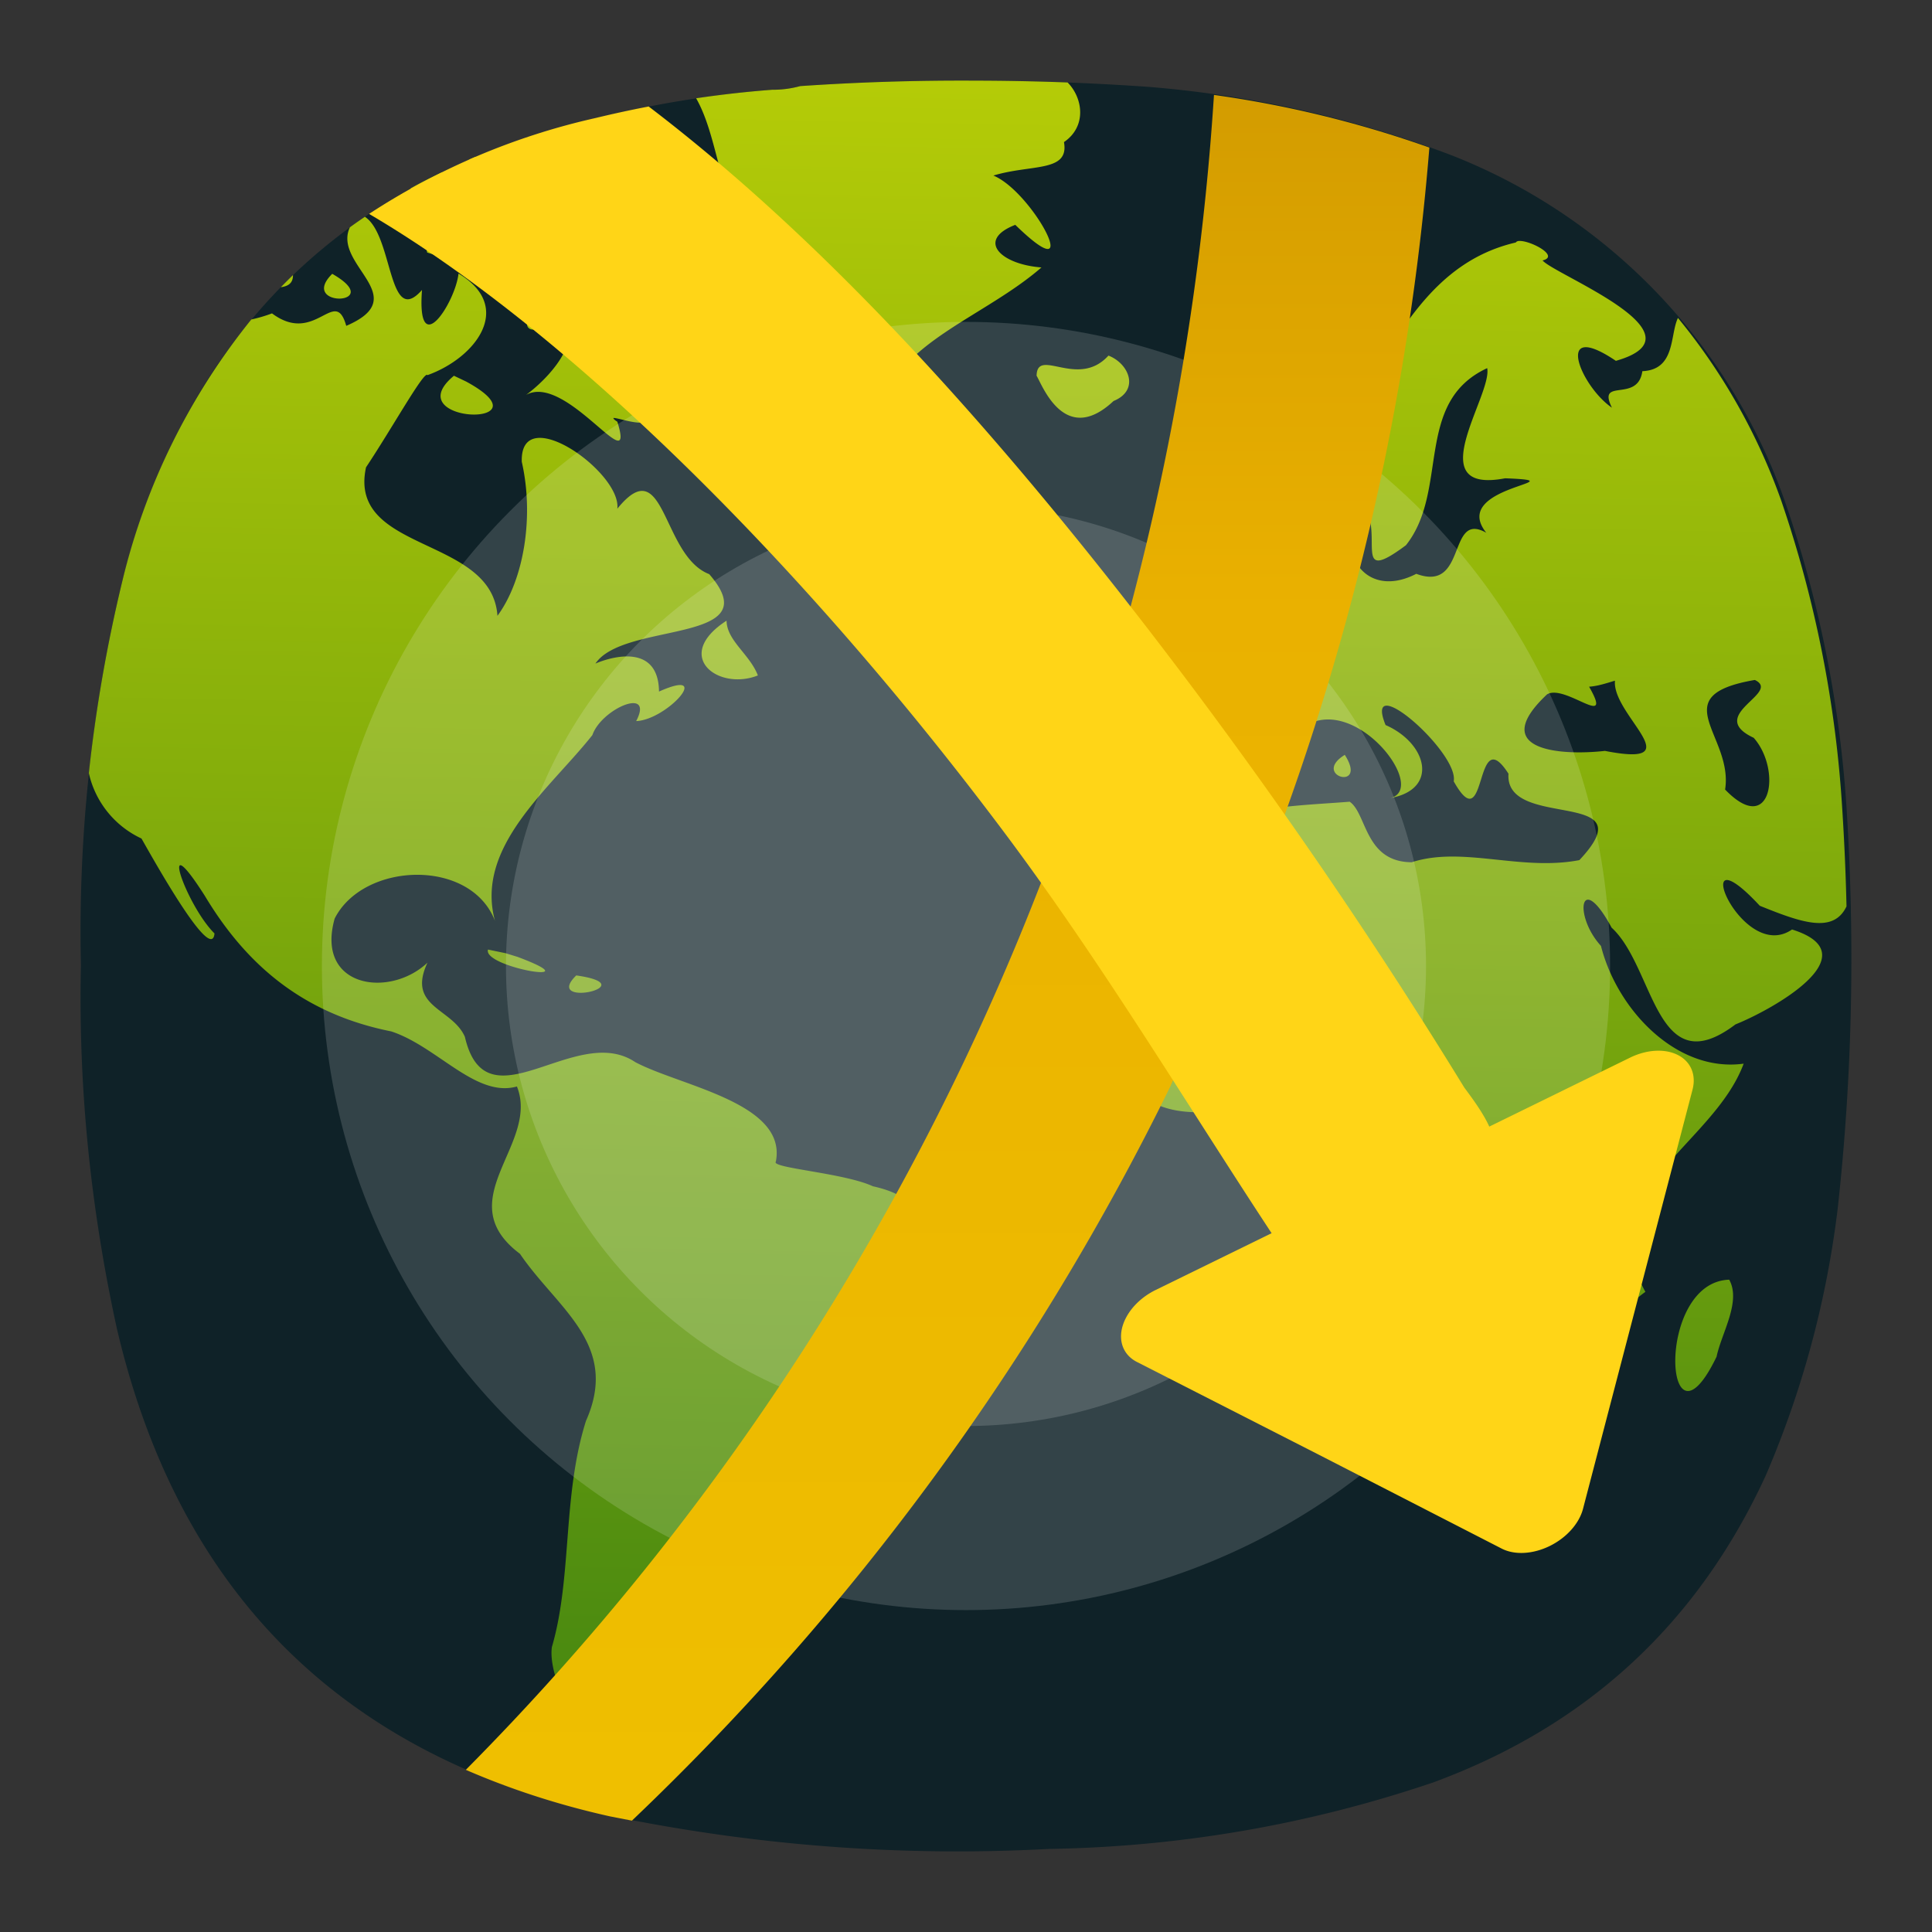<svg xmlns="http://www.w3.org/2000/svg" xmlns:xlink="http://www.w3.org/1999/xlink" xml:space="preserve" id="svg16" width="24" height="24" version="1.1" viewBox="0 0 6.35 6.35"><rect x="0" y="0" width="6.35" height="6.35" fill="#333333" stroke="none"/><defs id="defs20"><linearGradient id="linearGradient3915"><stop id="stop3909" offset="0" style="stop-color:#efc000;stop-opacity:1"/><stop id="stop3911" offset=".698" style="stop-color:#eab100;stop-opacity:1"/><stop id="stop3913" offset="1" style="stop-color:#d29b00;stop-opacity:1"/></linearGradient><linearGradient id="a" x1="39.154" x2="59" y1="26" y2="26" gradientUnits="userSpaceOnUse"><stop id="stop29503" offset="0"/><stop id="stop29505" offset="1" stop-opacity="0"/></linearGradient><linearGradient id="paint0_linear_24_198" x1="23" x2="1" y1="1" y2="12" gradientTransform="translate(80.453 10.792)" gradientUnits="userSpaceOnUse"><stop id="stop29699" stop-color="#E3C880"/><stop id="stop29701" offset="1" stop-color="#6F5C38"/></linearGradient><linearGradient id="paint1_linear_24_198" x1="23" x2="1.429" y1="5.4" y2="23.511" gradientTransform="translate(80.453 10.792)" gradientUnits="userSpaceOnUse"><stop id="stop29704" stop-color="#FFE795"/><stop id="stop29706" offset="1" stop-color="#7A653E"/></linearGradient><linearGradient id="paint2_linear_24_198" x1="11.082" x2="11.082" y1="10.086" y2="15.903" gradientUnits="userSpaceOnUse"><stop id="stop29709" stop-color="#4285DB"/><stop id="stop29711" offset="1" stop-color="#42B9DB"/></linearGradient><linearGradient id="paint3_linear_24_198" x1="8.951" x2="14.068" y1="15.596" y2="15.596" gradientUnits="userSpaceOnUse"><stop id="stop29714" stop-color="#FAFBFB"/><stop id="stop29716" offset="1" stop-color="#FAFBFB" stop-opacity="0"/></linearGradient><linearGradient id="paint4_linear_24_198" x1="11.971" x2="11.279" y1="16.053" y2="16.053" gradientUnits="userSpaceOnUse"><stop id="stop29719"/><stop id="stop29721" offset="1" stop-opacity="0"/></linearGradient><linearGradient id="paint5_linear_24_198" x1="18.5" x2="5.359" y1="9" y2="21.102" gradientUnits="userSpaceOnUse"><stop id="stop29724" stop-color="#6F5C38"/><stop id="stop29726" offset="1" stop-color="#6F5C38"/></linearGradient><linearGradient id="paint6_linear_24_198" x1="11.582" x2="11.582" y1="9.586" y2="15.403" gradientTransform="translate(80.453 10.792)" gradientUnits="userSpaceOnUse"><stop id="stop29729" stop-color="#4285DB"/><stop id="stop29731" offset="1" stop-color="#42B9DB"/></linearGradient><linearGradient id="paint7_linear_24_198" x1="9.451" x2="14.568" y1="15.096" y2="15.096" gradientTransform="translate(74.369 10.9)" gradientUnits="userSpaceOnUse"><stop id="stop29734" stop-color="#FAFBFB"/><stop id="stop29736" offset="1" stop-color="#FAFBFB" stop-opacity="0"/></linearGradient><linearGradient id="paint8_linear_24_198" x1="12.471" x2="11.779" y1="15.553" y2="15.553" gradientTransform="translate(71.807 11.006)" gradientUnits="userSpaceOnUse"><stop id="stop29739"/><stop id="stop29741" offset="1" stop-opacity="0"/></linearGradient><linearGradient id="paint9_linear_24_198" x1="19" x2="5.859" y1="8.5" y2="20.602" gradientTransform="translate(80.453 10.792)" gradientUnits="userSpaceOnUse"><stop id="stop29744" stop-color="#777"/><stop id="stop29746" offset="1" stop-color="#333"/></linearGradient><linearGradient id="linearGradient1105"><stop id="stop1101" offset="0" style="stop-color:#019ac9;stop-opacity:1"/><stop id="stop1103" offset="1" style="stop-color:#91e5fd;stop-opacity:1"/></linearGradient><linearGradient xlink:href="#linearGradient1105" id="linearGradient4300" x1="37.624" x2="74.762" y1="20.781" y2="77.428" gradientTransform="matrix(2.677 0 0 2.677 -93.053 -5.194)" gradientUnits="userSpaceOnUse"/><linearGradient id="paint0_linear_3_29" x1="12" x2="12" y1="0" y2="12" gradientTransform="matrix(.917 0 0 .917 1 1)" gradientUnits="userSpaceOnUse"><stop id="stop36440" stop-color="#fff"/><stop id="stop36442" offset="1" stop-color="#D9D9D9"/></linearGradient><linearGradient id="paint0_linear_3_29-3" x1="12" x2="12" y1="0" y2="12" gradientTransform="matrix(.917 0 0 .917 1 1)" gradientUnits="userSpaceOnUse"><stop id="stop36440-6" stop-color="#fff"/><stop id="stop36442-7" offset="1" stop-color="#D9D9D9"/></linearGradient><linearGradient id="linearGradient28799-4"><stop id="stop28801-13" offset="0" style="stop-color:#fefefc;stop-opacity:1"/><stop id="stop28807-8" offset=".757" style="stop-color:#fefefc;stop-opacity:1"/><stop id="stop28803-8" offset="1" style="stop-color:#d4d4d4;stop-opacity:1"/></linearGradient><linearGradient id="linearGradient14392-7"><stop id="stop14394-8" offset="0" style="stop-color:#3e2a06;stop-opacity:1"/><stop id="stop14396-6" offset="1" style="stop-color:#ad780a;stop-opacity:1"/></linearGradient><linearGradient xlink:href="#linearGradient14392-7" id="linearGradient14477" x1="442.039" x2="490.122" y1="371.544" y2="293.585" gradientTransform="matrix(.875 0 0 .811 60.367 62.587)" gradientUnits="userSpaceOnUse"/><linearGradient xlink:href="#linearGradient14392-7" id="linearGradient14485" x1="442.039" x2="490.122" y1="371.544" y2="293.585" gradientUnits="userSpaceOnUse"/><linearGradient id="linearGradient14518-6"><stop id="stop14540-0" offset="0" style="stop-color:#110800;stop-opacity:1"/><stop id="stop14542-5" offset=".591" style="stop-color:#a65a00;stop-opacity:.8"/><stop id="stop14522-4" offset="1" style="stop-color:#ff921e;stop-opacity:0"/></linearGradient><linearGradient id="linearGradient28469-0"><stop id="stop28479-4" offset="0" style="stop-color:#d2940a;stop-opacity:1"/><stop id="stop28477-2" offset=".751" style="stop-color:#d89c08;stop-opacity:1"/><stop id="stop28485-7" offset=".866" style="stop-color:#b67e07;stop-opacity:1"/><stop id="stop28473-1" offset="1" style="stop-color:#946106;stop-opacity:1"/></linearGradient><linearGradient id="linearGradient28275-8"><stop id="stop28277-1" offset="0" style="stop-color:#ad780a;stop-opacity:1"/><stop id="stop28291-9" offset=".12" style="stop-color:#d89e08;stop-opacity:1"/><stop id="stop28289-6" offset=".255" style="stop-color:#edb80b;stop-opacity:1"/><stop id="stop28287-6" offset=".392" style="stop-color:#ebc80d;stop-opacity:1"/><stop id="stop28285-7" offset=".527" style="stop-color:#f5d838;stop-opacity:1"/><stop id="stop28283-7" offset=".769" style="stop-color:#f6d811;stop-opacity:1"/><stop id="stop28279-5" offset="1" style="stop-color:#f5cd31;stop-opacity:1"/></linearGradient><linearGradient id="linearGradient29529-6"><stop id="stop29531-0" offset="0" style="stop-color:#3a2903;stop-opacity:1"/><stop id="stop29539-7" offset=".555" style="stop-color:#735208;stop-opacity:1"/><stop id="stop29533-8" offset="1" style="stop-color:#ac8c04;stop-opacity:1"/></linearGradient><linearGradient id="linearGradient29477-3"><stop id="stop29479-5" offset="0" style="stop-color:#757574;stop-opacity:0"/><stop id="stop29487-5" offset=".263" style="stop-color:#757574;stop-opacity:1"/><stop id="stop29485-0" offset=".5" style="stop-color:#757574;stop-opacity:1"/><stop id="stop29481-3" offset="1" style="stop-color:#757574;stop-opacity:0"/></linearGradient><linearGradient id="linearGradient29336-6"><stop id="stop29338-1" offset="0" style="stop-color:#646464;stop-opacity:0"/><stop id="stop29344-7" offset=".306" style="stop-color:#646464;stop-opacity:.583"/><stop id="stop29354-5" offset=".47" style="stop-color:#646464;stop-opacity:1"/><stop id="stop29356-3" offset=".728" style="stop-color:#646464;stop-opacity:.257"/><stop id="stop29340-6" offset="1" style="stop-color:#646464;stop-opacity:0"/></linearGradient><linearGradient id="linearGradient28976-3"><stop id="stop28978-7" offset="0" style="stop-color:#747474;stop-opacity:1"/><stop id="stop29259-5" offset=".125" style="stop-color:#8c8c8c;stop-opacity:1"/><stop id="stop29257-0" offset=".25" style="stop-color:#a4a4a4;stop-opacity:1"/><stop id="stop28984-4" offset=".5" style="stop-color:#d4d4d4;stop-opacity:1"/><stop id="stop28986-0" offset=".619" style="stop-color:#d4d4d4;stop-opacity:1"/><stop id="stop28980-2" offset="1" style="stop-color:#7c7c7c;stop-opacity:1"/></linearGradient><linearGradient id="linearGradient28935-8"><stop id="stop28937-7" offset="0" style="stop-color:#949494;stop-opacity:.392"/><stop id="stop28943-3" offset=".5" style="stop-color:#949494;stop-opacity:1"/><stop id="stop28939-8" offset="1" style="stop-color:#949494;stop-opacity:.392"/></linearGradient><linearGradient id="linearGradient28853-5"><stop id="stop28855-3" offset="0" style="stop-color:#020204;stop-opacity:1"/><stop id="stop28865-0" offset=".734" style="stop-color:#020204;stop-opacity:1"/><stop id="stop28857-9" offset="1" style="stop-color:#5c5c5c;stop-opacity:1"/></linearGradient><linearGradient id="linearGradient1744" x1="12" x2="12" y1="0" y2="12" gradientTransform="translate(.75 .75) scale(.688)" gradientUnits="userSpaceOnUse" spreadMethod="pad"><stop id="stop1740" offset="0" style="stop-opacity:1;stop-color:#fff"/><stop id="stop1742" offset="1" style="stop-opacity:1;stop-color:#d9d9d9"/></linearGradient><linearGradient id="linearGradient31395" x1="12" x2="12" y1="0" y2="12" gradientTransform="matrix(.243 0 0 .243 .264 .439)" gradientUnits="userSpaceOnUse" spreadMethod="pad"><stop id="stop31391" offset="0" style="stop-opacity:1;stop-color:#fff"/><stop id="stop31393" offset="1" style="stop-opacity:1;stop-color:#d9d9d9"/></linearGradient><linearGradient id="linearGradient31419" x1="19" x2="5.859" y1="8.5" y2="20.602" gradientTransform="matrix(.857 0 0 .857 -1.286 -2.786)" gradientUnits="userSpaceOnUse" spreadMethod="pad"><stop id="stop31415" offset="0" style="stop-opacity:1;stop-color:#777"/><stop id="stop31417" offset="1" style="stop-opacity:1;stop-color:#333"/></linearGradient><linearGradient id="linearGradient2460" x1="19.245" x2="19.36" y1="21.031" y2="44.984" gradientUnits="userSpaceOnUse"><stop id="stop3602" offset="0" style="stop-color:#fafafa;stop-opacity:1"/><stop id="stop3604" offset="1" style="stop-color:#f0f0f0;stop-opacity:1"/></linearGradient><linearGradient id="ButtonShadow-0-1-1-5-9" x1="45.448" x2="45.448" y1="92.54" y2="7.017" gradientTransform="matrix(1.006 0 0 .994 100 0)" gradientUnits="userSpaceOnUse"><stop id="stop3750-8-9-3-6-4" offset="0" style="stop-color:#000;stop-opacity:1"/><stop id="stop3752-5-6-4-2-9" offset="1" style="stop-color:#000;stop-opacity:.588"/></linearGradient><linearGradient id="linearGradient3737-9"><stop id="stop3739-7" offset="0" style="stop-color:#fff;stop-opacity:1"/><stop id="stop3741-4" offset="1" style="stop-color:#fff;stop-opacity:0"/></linearGradient><linearGradient id="linearGradient4046-3"><stop id="stop4048-7" offset="0" style="stop-color:#000;stop-opacity:1"/><stop id="stop4050-73" offset="1" style="stop-color:#fff;stop-opacity:.2"/></linearGradient><linearGradient id="ButtonShadow" x1="45.448" x2="45.448" y1="92.54" y2="7.017" gradientTransform="scale(1.006 .994)" gradientUnits="userSpaceOnUse"><stop id="stop3750" offset="0" style="stop-color:#000;stop-opacity:1"/><stop id="stop3752" offset="1" style="stop-color:#000;stop-opacity:.588"/></linearGradient><linearGradient xlink:href="#linearGradient3700-5-1" id="linearGradient3097" x1="48" x2="48" y1="90" y2="5.988" gradientTransform="translate(520.402 57.19) scale(5.01)" gradientUnits="userSpaceOnUse"/><linearGradient id="linearGradient3700-5-1"><stop id="stop3702-0-2" offset="0" style="stop-color:#156ab9;stop-opacity:1"/><stop id="stop3704-4-9" offset="1" style="stop-color:#5ba1e4;stop-opacity:1"/></linearGradient><linearGradient id="linearGradient4132"><stop id="stop4134" offset="0" style="stop-color:#7bb8f0;stop-opacity:1"/><stop id="stop4136" offset="1" style="stop-color:#b5d5f2;stop-opacity:.122"/></linearGradient><linearGradient xlink:href="#linearGradient3737-9" id="linearGradient3613" x1="48" x2="48" y1="20.221" y2="138.661" gradientUnits="userSpaceOnUse"/><linearGradient id="linearGradient5932-3-2-4-3"><stop id="stop5934-3-2-9-4" offset="0" style="stop-color:#ff7c53;stop-opacity:1"/><stop id="stop5940-1-4-5-4" offset=".5" style="stop-color:#f21919;stop-opacity:1"/><stop id="stop5942-5-4-7-3" offset=".5" style="stop-color:#db1414;stop-opacity:1"/><stop id="stop5936-2-5-0-9" offset="1" style="stop-color:#9b1818;stop-opacity:1"/></linearGradient><linearGradient id="linearGradient5944-6-9-3-2"><stop id="stop5946-9-5-0-5" offset="0" style="stop-color:#f0f0f0;stop-opacity:1"/><stop id="stop5952-4-9-7-8" offset=".5" style="stop-color:#e6e6e6;stop-opacity:1"/><stop id="stop5954-4-7-2-9" offset=".5" style="stop-color:#d2d2d2;stop-opacity:1"/><stop id="stop5948-6-2-1-0" offset="1" style="stop-color:#bebebe;stop-opacity:1"/></linearGradient><linearGradient xlink:href="#ButtonShadow" id="linearGradient3227" x1="45.448" x2="45.448" y1="92.54" y2="7.017" gradientTransform="scale(1.006 .994)" gradientUnits="userSpaceOnUse"/><linearGradient xlink:href="#linearGradient4573" id="linearGradient4500" x1="25.794" x2="25.794" y1="1052.503" y2="1004.515" gradientTransform="matrix(.929 0 0 .929 -129.358 -273.662)" gradientUnits="userSpaceOnUse"/><linearGradient id="linearGradient4573"><stop id="stop4575" offset="0" style="stop-color:#956503;stop-opacity:1"/><stop id="stop4579" offset=".3" style="stop-color:#e9b912;stop-opacity:1"/><stop id="stop4581" offset=".698" style="stop-color:#edc919;stop-opacity:1"/><stop id="stop4577" offset="1" style="stop-color:#f7e772;stop-opacity:1"/></linearGradient><linearGradient xlink:href="#linearGradient4573" id="linearGradient4485" x1="27.25" x2="27.25" y1="48.016" y2="-.037" gradientTransform="matrix(.929 0 0 .929 -129.358 659.36)" gradientUnits="userSpaceOnUse"/><linearGradient xlink:href="#linearGradient4291" id="linearGradient4297" x1="27.5" x2="27.5" y1="48.375" y2=".25" gradientTransform="matrix(.929 0 0 .929 -129.358 659.361)" gradientUnits="userSpaceOnUse"/><linearGradient id="linearGradient4291"><stop id="stop4293" offset="0" style="stop-color:#3a8012;stop-opacity:1"/><stop id="stop4295" offset="1" style="stop-color:#c1d306;stop-opacity:1"/></linearGradient><linearGradient xlink:href="#linearGradient1407-9" id="linearGradient4214" x1="24.731" x2="24.731" y1="1050.106" y2="1006.265" gradientTransform="translate(-131.062 -346.71)" gradientUnits="userSpaceOnUse"/><linearGradient id="linearGradient1407-9"><stop id="stop1409-8" offset="0" style="stop-color:#14333b;stop-opacity:1"/><stop id="stop1411-2" offset="1" style="stop-color:#2f798b;stop-opacity:1"/></linearGradient><linearGradient id="linearGradient1407-9-0"><stop id="stop1409-8-3" offset="0" style="stop-color:#1e4e5a;stop-opacity:1"/><stop id="stop1411-2-0" offset="1" style="stop-color:#2f798b;stop-opacity:1"/></linearGradient><linearGradient xlink:href="#linearGradient1407-9-0" id="linearGradient3944" x1="24.731" x2="24.731" y1="1050.106" y2="1006.265" gradientTransform="translate(-19.23 -11056.177) scale(10.989)" gradientUnits="userSpaceOnUse"/><linearGradient xlink:href="#linearGradient4291" id="linearGradient3977" x1="27.5" x2="27.5" y1="48.375" y2=".25" gradientTransform="matrix(10.209 0 0 10.209 -.5 -.454)" gradientUnits="userSpaceOnUse"/><linearGradient xlink:href="#linearGradient4573" id="linearGradient4012" x1="25.794" x2="25.794" y1="1052.503" y2="1004.515" gradientTransform="matrix(10.209 0 0 10.209 -510.242 -10269.209)" gradientUnits="userSpaceOnUse"/><linearGradient xlink:href="#linearGradient4573" id="linearGradient4015" x1="27.25" x2="27.25" y1="48.016" y2="-.037" gradientTransform="matrix(10.209 0 0 10.209 -510.242 -16.215)" gradientUnits="userSpaceOnUse"/><linearGradient xlink:href="#linearGradient4291" id="linearGradient4038" x1="27.5" x2="27.5" y1="48.375" y2=".25" gradientTransform="matrix(10.209 0 0 10.209 -510.242 -16.213)" gradientUnits="userSpaceOnUse"/><linearGradient xlink:href="#linearGradient1407-9" id="linearGradient4044" x1="24.731" x2="24.731" y1="1050.106" y2="1006.265" gradientTransform="translate(-528.973 -11071.934) scale(10.989)" gradientUnits="userSpaceOnUse"/><linearGradient xlink:href="#linearGradient4573-7" id="linearGradient4012-2" x1="25.794" x2="25.794" y1="1052.503" y2="1004.515" gradientTransform="matrix(10.209 0 0 10.209 944.298 -10412.558)" gradientUnits="userSpaceOnUse"/><linearGradient id="linearGradient4573-7"><stop id="stop4579-4" offset="0" style="stop-color:#e9b912;stop-opacity:1"/><stop id="stop4581-8" offset=".698" style="stop-color:#edc919;stop-opacity:1"/><stop id="stop4577-2" offset="1" style="stop-color:#f7e772;stop-opacity:1"/></linearGradient><linearGradient xlink:href="#linearGradient4573-7" id="linearGradient4015-8" x1="27.25" x2="27.25" y1="48.016" y2="-.037" gradientTransform="matrix(10.209 0 0 10.209 -510.242 -16.215)" gradientUnits="userSpaceOnUse"/><linearGradient xlink:href="#linearGradient4573-7" id="linearGradient4076" x1="27.25" x2="27.25" y1="48.016" y2="-.037" gradientTransform="matrix(10.209 0 0 10.209 944.298 -159.565)" gradientUnits="userSpaceOnUse"/><linearGradient xlink:href="#linearGradient4573-7" id="linearGradient4885" x1="27.25" x2="27.25" y1="48.016" y2="-.037" gradientTransform="matrix(9.853 0 0 9.853 48.22 19.558)" gradientUnits="userSpaceOnUse"/><linearGradient xlink:href="#linearGradient3915" id="linearGradient4402" x1="27.25" x2="27.25" y1="48.016" y2="-.037" gradientTransform="translate(.596 .242) scale(.122)" gradientUnits="userSpaceOnUse"/><linearGradient xlink:href="#linearGradient4291" id="linearGradient7359" x1="403.384" x2="414.022" y1="-151.978" y2="-710.738" gradientTransform="translate(-1.623 8.17) scale(.012)" gradientUnits="userSpaceOnUse"/><clipPath id="clipPath1774" clipPathUnits="userSpaceOnUse"><path id="path1776" d="M576.856 0A576.855 580.74 0 0 0 0 580.74a576.855 580.74 0 0 0 576.856 580.739 576.855 580.74 0 0 0 342.152-114.008l149.04 132.135a79.093 79.625 0 1 0 104.536-119.51l-140.158-124.258a576.855 580.74 0 0 0 121.285-355.098A576.855 580.74 0 0 0 576.856 0Zm0 71.91a505.426 508.83 0 0 1 505.425 508.828 505.426 508.83 0 0 1-505.425 508.83A505.426 508.83 0 0 1 71.43 580.739 505.426 508.83 0 0 1 576.856 71.91Z" style="opacity:1;fill-opacity:1;stroke:none;stroke-width:25.654;stroke-linecap:round;stroke-linejoin:round;stroke-miterlimit:4;stroke-dasharray:none;stroke-opacity:1;paint-order:stroke markers fill"/></clipPath><clipPath id="clip0_3_29"><path id="rect36445" fill="#fff" d="M0 0h20v11.688H0z" transform="translate(2 6.835)"/></clipPath><clipPath id="clipPath14186-9" clipPathUnits="userSpaceOnUse"><path id="path14188-1" d="M137.577 281.02c1.6-.664 3.398-.785 5.1-.47 1.703.313 3.312 1.049 4.744 2.022 2.864 1.946 4.988 4.778 7.023 7.58 4.672 6.433 9.169 13.002 13.245 19.829 3.306 5.537 6.343 11.257 10.164 16.453 2.494 3.392 5.306 6.54 7.813 9.922 2.506 3.383 4.728 7.056 5.84 11.117 1.443 5.276.884 11.092-1.627 15.953-1.767 3.419-4.477 6.352-7.773 8.339-3.296 1.986-7.17 3.014-11.016 2.87-6.114-.23-11.7-3.285-17.384-5.55-11.58-4.612-24.16-6.059-36.097-9.651-3.668-1.104-7.275-2.41-10.97-3.426-1.64-.452-3.308-.849-4.858-1.552-1.55-.703-3-1.749-3.862-3.217-.666-1.134-.948-2.47-.93-3.785.018-1.316.326-2.615.774-3.852.896-2.474 2.343-4.713 3.32-7.157 1.595-3.989 1.882-8.388 1.666-12.679-.215-4.291-.91-8.545-1.204-12.831-.131-1.914-.18-3.853.185-5.736.365-1.884 1.175-3.725 2.557-5.056 1.274-1.226 2.965-1.955 4.697-2.316 1.731-.361 3.515-.378 5.284-.338 1.768.04 3.54.135 5.303-.01 1.763-.145 3.534-.54 5.07-1.419 1.46-.834 2.653-2.074 3.643-3.434.99-1.36 1.789-2.846 2.609-4.314.82-1.468 1.668-2.931 2.741-4.226 1.074-1.294 2.39-2.423 3.943-3.067" style="fill:#402c07;fill-opacity:1;stroke:none"/></clipPath><clipPath id="clipPath15031-3" clipPathUnits="userSpaceOnUse"><path id="path15033-2" d="M248.06 184.612c-2.6 3.44-5.233 6.856-7.896 10.247a928.914 928.914 0 0 1-8.588 10.752c-3.54 4.374-7.151 8.792-9.449 13.93-1.974 4.414-2.91 9.207-4.265 13.85-1.538 5.27-3.626 10.37-5.97 15.335-2.165 4.586-4.55 9.063-6.94 13.536-1.738 3.254-3.504 6.581-4.107 10.22-.476 2.877-.199 5.845.534 8.667.732 2.822 1.91 5.51 3.237 8.106 5.668 11.075 14.17 20.622 24.242 27.925a85.153 85.153 0 0 0 14.603 8.526c2.782 1.27 5.713 2.404 8.771 2.457 1.53.027 3.075-.225 4.475-.84 1.4-.616 2.65-1.604 3.482-2.888 1.023-1.577 1.37-3.538 1.165-5.407-.205-1.87-.935-3.653-1.913-5.259-2.39-3.922-6.165-6.76-9.797-9.573-7.84-6.074-15.424-12.48-22.682-19.24-2.049-1.909-4.098-3.878-5.53-6.284-1.394-2.344-2.148-5.014-2.658-7.693-1.4-7.349-1.04-15.082 1.46-22.133.978-2.759 2.27-5.392 3.518-8.04 2.162-4.588 4.211-9.263 7.05-13.467 3.532-5.233 8.244-9.673 11.15-15.278 2.455-4.734 3.494-10.058 4.363-15.318.665-4.031 1.247-8.076 1.746-12.13" style="fill:none;stroke:#729fcf;stroke-width:.125;stroke-linecap:butt;stroke-linejoin:miter;stroke-miterlimit:4;stroke-dasharray:none;stroke-opacity:1"/></clipPath><clipPath id="clipPath14822-9" clipPathUnits="userSpaceOnUse"><path id="path14824-1" d="M386.188 285.328c-.406-1.104-1.119-2.082-1.991-2.87-.872-.788-1.9-1.392-2.983-1.852-2.165-.918-4.52-1.261-6.831-1.695-2.18-.41-4.342-.907-6.528-1.278-2.272-.385-4.618-.632-6.866-.125-1.965.443-3.784 1.459-5.271 2.819-1.488 1.36-2.65 3.056-3.485 4.89-1.473 3.23-1.935 6.865-1.654 10.403.209 2.633.875 5.346 2.608 7.34 1.401 1.61 3.388 2.614 5.434 3.22a18.392 18.392 0 0 0 10.86-.155 28.586 28.586 0 0 0 14.331-10.78c1.139-1.649 2.112-3.447 2.553-5.403.336-1.49.349-3.08-.177-4.514" style="fill:none;stroke:#ce5c00;stroke-width:1px;stroke-linecap:butt;stroke-linejoin:miter;stroke-opacity:1"/></clipPath><clipPath id="clipPath14822-2-4" clipPathUnits="userSpaceOnUse"><path id="path14824-6-5" d="M386.188 285.328c-.406-1.104-1.119-2.082-1.991-2.87-.872-.788-1.9-1.392-2.983-1.852-2.165-.918-4.52-1.261-6.831-1.695-2.18-.41-4.342-.907-6.528-1.278-2.272-.385-4.618-.632-6.866-.125-1.965.443-3.784 1.459-5.271 2.819-1.488 1.36-2.65 3.056-3.485 4.89-1.473 3.23-1.935 6.865-1.654 10.403.209 2.633.875 5.346 2.608 7.34 1.401 1.61 3.388 2.614 5.434 3.22a18.392 18.392 0 0 0 10.86-.155 28.586 28.586 0 0 0 14.331-10.78c1.139-1.649 2.112-3.447 2.553-5.403.336-1.49.349-3.08-.177-4.514" style="fill:none;stroke:#ce5c00;stroke-width:1px;stroke-linecap:butt;stroke-linejoin:miter;stroke-opacity:1"/></clipPath><clipPath id="clipPath14489-3" clipPathUnits="userSpaceOnUse"><path id="path14491-6" d="M516.006 331.876a16.933 16.933 0 0 1-2.816 4.738c-2.624 3.115-6.268 5.17-9.897 7.02-6.188 3.154-12.601 5.921-18.42 9.716-3.897 2.543-7.495 5.527-10.86 8.743-2.877 2.75-5.605 5.687-8.832 8.017-3.256 2.352-7.02 4.055-10.99 4.65-4.83.725-9.822-.212-14.3-2.164-3.137-1.367-6.155-3.323-7.963-6.229-1.814-2.917-2.228-6.488-2.232-9.924-.008-6.076 1.118-12.09 2.178-18.073.881-4.972 1.72-9.955 2.26-14.975.984-9.131.977-18.353.32-27.513-.11-1.535-.237-3.084-.008-4.605.23-1.52.855-3.036 2.021-4.04 1.077-.926 2.521-1.335 3.94-1.414 1.418-.078 2.834.147 4.24.352 3.312.484 6.65.865 9.888 1.717 2.043.537 4.034 1.259 6.073 1.81 3.402.92 6.966 1.362 10.467.952 3.77-.44 7.43-1.856 11.224-1.764 1.556.037 3.101.331 4.586.8 1.516.477 3.01 1.161 4.123 2.295.846.86 1.436 1.945 1.879 3.068.66 1.674 1.015 3.457 1.167 5.25.135 1.588.113 3.194.414 4.76.495 2.574 1.848 4.922 3.529 6.934 1.68 2.012 3.69 3.72 5.696 5.408 2 1.68 4.01 3.355 6.167 4.828 1.012.692 2.056 1.34 3.017 2.1.961.762 1.845 1.648 2.446 2.716a6.785 6.785 0 0 1 .683 4.827" style="fill:url(#linearGradient14485);fill-opacity:1;stroke:none"/></clipPath><clipPath id="clipPath14481-1" clipPathUnits="userSpaceOnUse"><path id="path14483-3" d="M516.006 331.876a16.933 16.933 0 0 1-2.816 4.738c-2.624 3.115-6.268 5.17-9.897 7.02-6.188 3.154-12.601 5.921-18.42 9.716-3.897 2.543-7.495 5.527-10.86 8.743-2.877 2.75-5.605 5.687-8.832 8.017-3.256 2.352-7.02 4.055-10.99 4.65-4.83.725-9.822-.212-14.3-2.164-3.137-1.367-6.155-3.323-7.963-6.229-1.814-2.917-2.228-6.488-2.232-9.924-.008-6.076 1.118-12.09 2.178-18.073.881-4.972 1.72-9.955 2.26-14.975.984-9.131.977-18.353.32-27.513-.11-1.535-.237-3.084-.008-4.605.23-1.52.855-3.036 2.021-4.04 1.077-.926 2.521-1.335 3.94-1.414 1.418-.078 2.834.147 4.24.352 3.312.484 6.65.865 9.888 1.717 2.043.537 4.034 1.259 6.073 1.81 3.402.92 6.966 1.362 10.467.952 3.77-.44 7.43-1.856 11.224-1.764 1.556.037 3.101.331 4.586.8 1.516.477 3.01 1.161 4.123 2.295.846.86 1.436 1.945 1.879 3.068.66 1.674 1.015 3.457 1.167 5.25.135 1.588.113 3.194.414 4.76.495 2.574 1.848 4.922 3.529 6.934 1.68 2.012 3.69 3.72 5.696 5.408 2 1.68 4.01 3.355 6.167 4.828 1.012.692 2.056 1.34 3.017 2.1.961.762 1.845 1.648 2.446 2.716a6.785 6.785 0 0 1 .683 4.827" style="fill:url(#linearGradient14485);fill-opacity:1;stroke:none"/></clipPath><clipPath id="clipPath14473-5" clipPathUnits="userSpaceOnUse"><path id="path14475-9" d="M511.827 331.9a14.175 14.175 0 0 1-2.464 3.845c-2.325 2.588-5.507 4.222-8.658 5.696-5.42 2.536-11.001 4.78-16.116 7.885-3.383 2.055-6.537 4.472-9.502 7.095-2.524 2.232-4.93 4.627-7.727 6.506-2.883 1.936-6.176 3.299-9.616 3.773-4.218.582-8.553-.183-12.51-1.756-2.71-1.077-5.367-2.618-6.967-5.055-1.539-2.341-1.934-5.251-1.954-8.053-.035-4.938.965-9.818 1.906-14.666.782-4.03 1.527-8.072 1.978-12.152.817-7.406.66-14.886.28-22.327-.065-1.249-.134-2.51.078-3.743.213-1.232.737-2.452 1.682-3.271.94-.814 2.21-1.16 3.451-1.212 1.242-.052 2.477.164 3.705.35 2.89.436 5.811.709 8.652 1.392 1.787.43 3.531 1.02 5.313 1.47 2.986.753 6.097 1.107 9.158.772 3.294-.36 6.507-1.51 9.82-1.432 1.358.032 2.707.272 4.013.65 1.312.38 2.617.92 3.607 1.862.725.69 1.25 1.57 1.643 2.49.577 1.348.887 2.8 1.021 4.26.12 1.288.105 2.594.363 3.862.437 2.149 1.64 4.081 3.115 5.704 1.475 1.622 3.224 2.967 4.956 4.312 1.756 1.364 3.51 2.74 5.396 3.918.882.552 1.793 1.06 2.634 1.672.842.612 1.62 1.339 2.145 2.236a5.42 5.42 0 0 1 .598 3.917" style="fill:url(#linearGradient14477);fill-opacity:1;stroke:none"/></clipPath><clipPath id="clipPath14656-7" clipPathUnits="userSpaceOnUse"><path id="path14658-9" d="M304.847 225.45c6.017 4.923 9.777 12.317 10.943 20.003 1.826 12.031-2.346 24.074-6.445 35.532-.818 2.285-1.64 4.59-1.965 6.995-.325 2.405-.12 4.949 1.03 7.086 1.302 2.425 3.732 4.125 6.366 4.923 2.589.785 5.394.761 8.015.092 2.62-.668 5.06-1.967 7.187-3.64 5.48-4.31 8.758-10.985 10.01-17.843 1.253-6.859.64-13.93-.55-20.799-1.624-9.369-4.31-18.54-7.74-27.407-2.518-6.508-5.469-12.911-9.618-18.52-4.046-5.47-9.162-10.09-13.104-15.636-2.732-3.844-4.9-8.13-8.191-11.508-1.646-1.688-3.577-3.135-5.77-4.001-2.193-.866-4.664-1.125-6.933-.483-1.504.426-2.892 1.238-4.038 2.302-1.145 1.064-2.052 2.376-2.692 3.803-1.28 2.853-1.477 6.112-.965 9.198.66 3.983 2.444 7.693 4.465 11.188 2.274 3.932 4.918 7.72 8.385 10.654 3.598 3.047 7.961 5.074 11.61 8.06" style="fill:none;stroke:#c17d11;stroke-width:1px;stroke-linecap:butt;stroke-linejoin:miter;stroke-opacity:1"/></clipPath><clipPath id="clipPath29644-8" clipPathUnits="userSpaceOnUse"><path id="path29646-8" d="M54.232 122.362c-1.78.097-3.484.92-4.787 2.137-1.304 1.218-2.222 2.812-2.787 4.503-1.13 3.384-.875 7.052-.618 10.61.232 3.222.47 6.506 1.676 9.502.604 1.498 1.45 2.91 2.58 4.064 1.13 1.153 2.553 2.042 4.12 2.434 1.468.368 3.037.292 4.482-.162 1.445-.454 2.764-1.279 3.846-2.338 1.58-1.545 2.643-3.566 3.254-5.69.61-2.123.784-4.35.752-6.56-.04-2.764-.4-5.538-1.266-8.164-.865-2.626-2.245-5.103-4.173-7.086-.933-.96-1.997-1.805-3.198-2.397-1.201-.593-2.544-.926-3.88-.853" style="fill:url(#radialGradient29648);fill-opacity:1;stroke:none"/></clipPath><clipPath id="clipPath29028-5" clipPathUnits="userSpaceOnUse"><path id="path29030-7" d="M85.75 122.362c-2.78 1.91-5.11 4.575-6.25 7.75-1.436 4.002-.886 8.48.5 12.5 1.42 4.117 3.794 8.041 7.38 10.513 1.792 1.235 3.867 2.083 6.03 2.338 2.162.256 4.409-.095 6.34-1.1 2.353-1.227 4.148-3.374 5.262-5.782 1.115-2.408 1.589-5.07 1.738-7.719.19-3.375-.14-6.806-1.25-10-1.205-3.469-3.39-6.67-6.473-8.666-1.541-.998-3.292-1.684-5.11-1.936-1.82-.251-3.705-.063-5.417.602-.975.38-1.887.908-2.75 1.5" style="fill:url(#radialGradient29032);fill-opacity:1;stroke:none"/></clipPath><clipPath id="clipPath31429" clipPathUnits="userSpaceOnUse"><path id="path31427" d="M0 0h19v19H0Z"/></clipPath><clipPath id="clipPath31429-4" clipPathUnits="userSpaceOnUse"><path id="path31427-8" d="M0 0h19v19H0Z"/></clipPath><clipPath id="clipPath4355"><rect id="rect4357" width="84" height="80" x="6" y="6" rx="6" ry="6" style="fill:#fff;fill-opacity:1;fill-rule:nonzero;stroke:none"/></clipPath><radialGradient xlink:href="#linearGradient28799-4" id="radialGradient29032" cx="223.196" cy="137.661" r="14.572" fx="223.196" fy="137.661" gradientTransform="matrix(1.086 -.034 .039 1.248 -154.542 -26.543)" gradientUnits="userSpaceOnUse"/><radialGradient xlink:href="#linearGradient28799-4" id="radialGradient29648" cx="223.196" cy="137.661" r="14.572" fx="223.196" fy="137.661" gradientTransform="matrix(.815 -.034 .03 1.248 -129.437 -26.543)" gradientUnits="userSpaceOnUse"/><radialGradient xlink:href="#linearGradient4132" id="radialGradient3088" cx="63.98" cy="61.949" r="58.02" fx="63.98" fy="61.949" gradientTransform="matrix(6.125 0 0 4.481 -135.867 -21.58)" gradientUnits="userSpaceOnUse"/><radialGradient xlink:href="#linearGradient4132" id="radialGradient3930" cx="63.98" cy="61.949" r="58.02" fx="63.98" fy="61.949" gradientTransform="matrix(6.125 0 0 4.481 -135.867 -21.58)" gradientUnits="userSpaceOnUse"/><filter id="filter3174" color-interpolation-filters="sRGB"><feGaussianBlur id="feGaussianBlur3176" stdDeviation="1.71"/></filter><filter id="filter3794" width="1.384" height="1.384" x="-.192" y="-.192" color-interpolation-filters="sRGB"><feGaussianBlur id="feGaussianBlur3796" stdDeviation="5.28"/></filter><style id="current-color-scheme" type="text/css">.ColorScheme-Text{color:#31363b}.ColorScheme-Background{color:#eff0f1}.ColorScheme-Highlight{color:#3daee9}.ColorScheme-ViewText{color:#31363b}.ColorScheme-ViewBackground{color:#fcfcfc}.ColorScheme-ViewHover{color:#93cee9}.ColorScheme-ViewFocus{color:#3daee9}.ColorScheme-ButtonText{color:#31363b}.ColorScheme-ButtonBackground{color:#eff0f1}.ColorScheme-ButtonHover{color:#93cee9}.ColorScheme-ButtonFocus{color:#3daee9}</style></defs><path id="path3618" d="M3.2.265c-.19-.001-.38.005-.57.018a.335.335 0 0 1-.092.012c-.195.015-.39.047-.581.094C1.136.584.617 1.09.403 1.906a4.89 4.89 0 0 0-.137 1.266c-.009.403.032.8.118 1.194.204.873.746 1.408 1.621 1.602.477.098.957.135 1.442.109.433-.007.854-.08 1.262-.218.504-.185.869-.52 1.094-1.008.121-.281.2-.574.237-.878.048-.434.057-.868.03-1.304a3.852 3.852 0 0 0-.2-1.011A1.892 1.892 0 0 0 4.77.51 3.62 3.62 0 0 0 3.768.285c-.19-.013-.38-.02-.57-.02Z" style="color:#000;display:inline;overflow:visible;visibility:visible;fill:#0f2228;fill-opacity:1;fill-rule:nonzero;stroke:none;stroke-width:.027;marker:none;enable-background:accumulate"/><path id="path3620-7" d="M3.2.265c-.19-.001-.38.005-.57.018a.335.335 0 0 1-.092.012 3.54 3.54 0 0 0-.25.028c.09.157.074.434.235.432.085.113-.168.034.015.12.105.08-.111.125.019.195-.15.074.024.384.136.462.183.146.08-.31.285-.334.111-.12.306-.198.445-.319-.135-.01-.215-.09-.086-.14.236.23.059-.108-.072-.162.126-.038.25-.01.232-.11.075-.051.063-.144.012-.196A8.488 8.488 0 0 0 3.2.265ZM1.565.516h-.004l-.016.007a.226.226 0 0 0-.051.054c-.008.118-.003.267-.05.063-.015-.018-.002-.048.009-.074-.035.017-.07.034-.103.053-.014.086.05.182.054.211.2.066.312-.042.388.144.18.098.016.266-.063.324.132-.074.363.291.3.088-.01-.006-.013-.01-.013-.012.014-.005.198.071.073-.076-.137-.208.01-.093.068-.044.196-.167-.221-.187-.117-.358-.092-.07-.21-.283-.372-.241-.086.104-.046-.135-.103-.139ZM1.2.712a1.896 1.896 0 0 0-.05.035c-.058.124.212.228-.012.324-.037-.133-.101.066-.244-.041a.472.472 0 0 1-.068.02 2.179 2.179 0 0 0-.423.856c-.051.21-.088.422-.111.635a.312.312 0 0 0 .173.215c.045.079.231.412.24.312-.094-.093-.19-.372-.032-.124.142.237.333.39.613.446.152.05.278.219.413.181.076.19-.226.373.01.55.122.18.329.297.217.549-.078.246-.045.514-.112.743-.021.14.204.493.185.21.066-.197.064-.414.22-.553.212.001.04-.217.251-.189.129-.16.166-.35.384-.414.025-.194.36-.492.015-.568-.095-.044-.337-.06-.319-.081.038-.193-.313-.248-.462-.327-.196-.132-.49.22-.56-.083-.041-.095-.192-.097-.123-.244-.125.118-.369.082-.305-.145.094-.186.447-.2.527.008-.067-.244.181-.435.32-.611.03-.087.204-.161.144-.046.102-.004.256-.178.075-.097-.002-.16-.158-.114-.209-.092.094-.14.575-.063.374-.294-.157-.06-.144-.41-.302-.215.014-.12-.321-.356-.314-.154.041.18.007.388-.08.506-.018-.264-.493-.206-.432-.488.089-.134.192-.32.202-.303.159-.057.286-.224.102-.334-.01.095-.138.293-.12.054-.112.127-.094-.178-.187-.24Zm3.793.08c-.005 0-.009.002-.011.005-.279.065-.39.317-.527.526-.203.087-.196.46.03.341.062.101-.041.26.136.128.143-.18.025-.47.267-.582.018.088-.224.416.059.362.255.01-.186.024-.062.179-.129-.073-.061.198-.23.135-.145.075-.242-.035-.208-.156-.115.064.036.243-.164.254-.044.15-.41.128-.202.28.092.229-.346.015-.221.289.106.27.329-.09.42-.16.168-.124.417.198.29.23.16-.029.121-.18-.016-.24-.076-.188.242.091.224.185.112.2.066-.203.18-.025-.013.188.459.044.233.284-.193.037-.384-.047-.551.007-.155-.001-.147-.16-.204-.199-.197.016-.441.014-.573.165-.143.186-.35.446-.194.684.156.352.543.018.765.226.066.086-.057.19.09.283.056.2-.063.39.074.581.07.18.115.45.377.285.278-.159.204-.45.433-.613-.181-.333.223-.48.323-.75-.22.03-.416-.177-.469-.387-.092-.101-.068-.251.035-.06.142.13.144.517.407.318.12-.048.448-.23.186-.312-.168.116-.354-.345-.106-.078.136.055.242.093.285.002a7.67 7.67 0 0 0-.014-.32 3.852 3.852 0 0 0-.2-1.012 2 2 0 0 0-.34-.602c-.027.056-.007.17-.117.175-.015.106-.15.019-.1.12-.104-.071-.193-.293.013-.154.306-.087-.202-.283-.241-.33.058-.014-.04-.066-.077-.064zM2.454.855c-.102.08.194.096 0 0zM1.092.9c-.114.113.182.104 0 0zM.963.904a1.813 1.813 0 0 0-.04.04c.03-.004.04-.018.04-.04zm.79.107c-.086.134.128.05 0 0zm1.89.158c-.1.11-.234-.029-.236.066.018.029.092.234.253.083.086-.035.052-.122-.016-.149zm-2.151.066c-.192.159.325.174.04.019Zm2.526.442c-.133.086.069.265 0 .35-.087.143.321-.01.104-.124-.015-.095-.12-.208-.104-.226Zm-.09.17c-.193.052-.044.318.024.068.004-.015.009-.068-.025-.068Zm-1.54.193c-.179.116-.028.232.103.18-.027-.07-.102-.114-.103-.18Zm3.38.195c.089.043-.164.115-.004.19.093.105.058.328-.094.17.028-.177-.205-.308.097-.36Zm-.46.002c-.011.113.258.288-.033.231-.154.017-.384-.004-.19-.186.06-.035.221.12.138-.025.03-.002.058-.012.086-.02zm-.888.244c-.112.069.078.122 0 0zm-2.816.64c-.019.059.354.12.097.024l-.039-.012zm.29.085c-.113.11.233.033 0 0zm3.79 1c-.246.007-.214.61-.042.253.016-.077.081-.18.042-.252z" style="color:#000;display:inline;overflow:visible;visibility:visible;fill:url(#linearGradient7359);fill-opacity:1;fill-rule:nonzero;stroke:none;stroke-width:.012;marker:none;enable-background:accumulate"/><circle id="circle3663" cx="3.175" cy="3.175" r="2.117" fill="#fff" opacity=".15" style="stroke-width:.381;paint-order:stroke fill markers"/><circle id="circle3665" cx="3.175" cy="3.175" r="1.512" fill="#fff" opacity=".15" style="stroke-width:.381;paint-order:stroke fill markers"/><path id="path4400" d="M3.99.312a8.753 8.753 0 0 1-.559 2.565 8.49 8.49 0 0 1-1.9 2.94c.145.063.303.115.474.153l.072.014a8.49 8.49 0 0 0 1.77-2.414l.321-.745a8.49 8.49 0 0 0 .53-2.34A3.606 3.606 0 0 0 3.99.312Z" style="fill:url(#linearGradient4402);fill-opacity:1;fill-rule:evenodd;stroke:none;stroke-width:.012"/><path id="path5868" d="M2.132.35a3.72 3.72 0 0 0-.175.038 2.262 2.262 0 0 0-.744.315c.647.38 1.419 1.142 2.081 2.024.35.466.65.976.957 1.434 0 0 .134.149.038-.017l.324-.146c.37-.139.345-.23.2-.423a17.12 17.12 0 0 0-.894-1.316C3.369 1.526 2.77.836 2.132.35Z" style="mix-blend-mode:normal;fill:#ffd517;fill-opacity:1;fill-rule:evenodd;stroke:none;stroke-width:.353"/><path id="path4410" fill="#ffd517" d="M5.405 3.459a.123.172 60.5 0 0-.047.017l-1.56.764a.123.172 60.5 0 0-.096.089.123.172 60.5 0 0 .034.147l.6.306.6.308a.123.172 60.5 0 0 .267-.131l.18-.689.18-.689a.123.172 60.5 0 0-.158-.122Z" style="stroke-width:.351"/></svg>